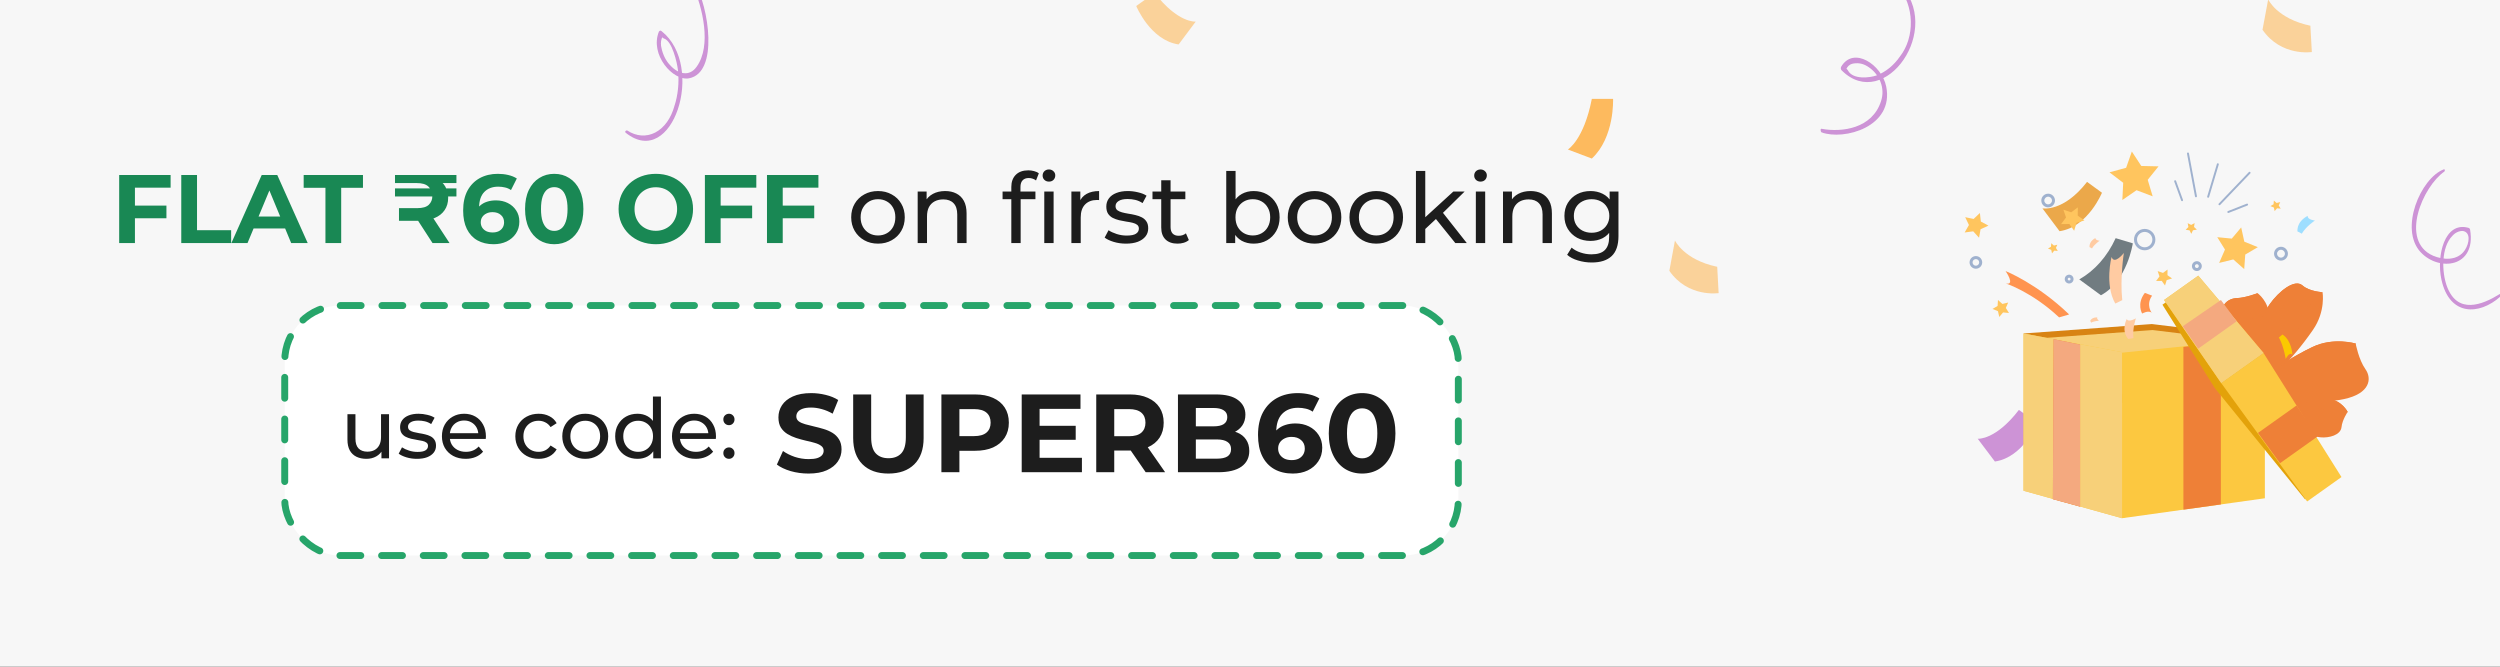 <svg width="360" height="96" viewBox="0 0 360 96" fill="none" xmlns="http://www.w3.org/2000/svg">
<rect x="0" y="0" width="360" height="96" fill="#333333" stroke="none"/>
<g clip-path="url(#clip0_18412_13165)">
<rect width="360" height="96" fill="#F7F7F7"/>
<g opacity="0.7">
<path d="M351.935 24.376C348.576 25.62 345.455 32.972 348.576 36.317C351.228 39.16 356.589 38.52 355.698 33.098C355.69 33.036 355.669 32.978 355.636 32.93C355.604 32.882 355.562 32.845 355.515 32.824C351.99 31.773 350.825 36.888 351.568 40.267C352.715 45.519 356.974 45.45 360.049 42.71C360.15 42.619 360.104 42.254 359.957 42.345C357.442 43.909 353.918 45.302 352.385 41.306C351.568 39.171 351.54 35.598 353.119 33.988C353.53 33.511 354.072 33.25 354.634 33.258C355.809 33.429 355.607 35.004 354.946 36.009C353.89 37.607 351.77 37.436 350.356 36.819C345.519 34.685 348.842 26.887 351.999 24.695C352.091 24.627 352.073 24.33 351.935 24.376Z" fill="#BA68C8"/>
<path d="M262.316 19.062C265.476 20.243 272.786 18.311 271.613 12.459C270.988 9.339 266.911 6.573 265.118 9.625C265.078 9.71 265.065 9.812 265.084 9.91C265.103 10.008 265.151 10.093 265.218 10.149C271.38 16.272 280.014 4.093 273.471 -2.366C273.266 -2.57 273.219 -2.096 273.332 -1.949C273.886 -1.299 274.332 -0.52 274.646 0.342C274.96 1.204 275.135 2.131 275.16 3.069C275.184 4.008 275.059 4.938 274.791 5.807C274.523 6.675 274.118 7.464 273.599 8.127C272.709 9.416 271.543 10.362 270.233 10.861C269.255 11.208 266.865 11.488 266.136 10.198C265.808 9.598 265.741 10.248 266.011 9.688C266.244 9.37 266.566 9.176 266.913 9.145C267.678 9.008 268.463 9.206 269.138 9.703C270.553 10.662 271.527 12.611 270.867 14.571C269.612 18.514 265.242 19.093 262.292 18.545C262.09 18.503 262.163 19.002 262.316 19.062Z" fill="#BA68C8"/>
<path d="M293.366 60.932C293.366 60.932 291.356 65.864 287.262 66.458L284.793 63.181C284.793 63.181 287.354 63.421 290.722 59.026L293.366 60.932Z" fill="#BA68C8"/>
<path d="M332.905 7.493C332.905 7.493 328.49 8.178 325.801 4.285L326.618 -0.087C326.618 -0.087 327.875 2.687 332.694 3.703L332.905 7.493Z" fill="#FF9F1C" fill-opacity="0.6"/>
<path d="M247.482 42.209C247.482 42.209 243.076 42.883 240.387 39.001L241.194 34.629C241.194 34.629 242.461 37.403 247.28 38.419L247.482 42.209Z" fill="#FF9F1C" fill-opacity="0.6"/>
<path d="M302.682 27.755C302.682 27.755 300.672 32.687 296.578 33.292L294.109 30.004C294.109 30.004 297.129 30.586 300.534 26.191L302.682 27.755Z" fill="#E68600"/>
<path d="M307.124 35.038C307.124 35.038 306.335 40.484 302.535 42.516L299.414 40.233C301.622 38.994 303.457 36.915 304.655 34.296L307.124 35.038Z" fill="#37474F"/>
<path d="M100.069 -2.372C102.047 0.97 103.537 10.466 99.217 11.277C96.915 11.709 93.539 7.869 94.881 4.562C94.922 4.481 94.985 4.428 95.056 4.413C95.128 4.399 95.203 4.424 95.266 4.484C101.654 9.553 96.86 24.519 90.105 19.12C89.892 18.951 90.188 18.715 90.328 18.795C90.969 19.213 91.655 19.455 92.345 19.505C93.035 19.555 93.716 19.413 94.348 19.087C94.979 18.761 95.549 18.258 96.022 17.606C96.496 16.955 96.865 16.169 97.107 15.294C97.623 13.738 97.808 11.982 97.643 10.222C97.501 8.918 96.782 5.946 95.651 5.561C95.13 5.395 95.535 5.068 95.266 5.605C95.144 6.004 95.138 6.463 95.249 6.892C95.448 7.86 95.876 8.727 96.461 9.347C97.632 10.681 99.291 11.111 100.339 9.577C102.474 6.579 101.203 1.12 99.722 -2.21C99.618 -2.436 99.976 -2.538 100.074 -2.377L100.069 -2.372Z" fill="#BA68C8"/>
<path d="M232.281 14.234C232.281 14.234 232.529 19.759 229.225 22.83L225.773 21.529C225.773 21.529 228.077 20.148 229.225 14.234H232.281Z" fill="#FF9F1C"/>
<path d="M163.617 0.864C163.617 0.864 165.627 5.796 169.721 6.401L172.181 3.113C172.181 3.113 169.629 3.364 166.261 -1.031L163.617 0.864Z" fill="#FF9F1C" fill-opacity="0.6"/>
</g>
<path d="M19.262 29.61H23.966V31.43H19.262V29.61ZM19.43 35H17.162V25.2H24.568V27.02H19.43V35ZM26.103 35V25.2H28.371V33.152H33.285V35H26.103ZM33.319 35L37.687 25.2H39.927L44.309 35H41.929L38.345 26.348H39.241L35.643 35H33.319ZM35.503 32.9L36.105 31.178H41.145L41.761 32.9H35.503ZM46.864 35V27.048H43.728V25.2H52.268V27.048H49.132V35H46.864ZM57.453 31.794V29.974H60.057C60.85 29.974 61.415 29.811 61.751 29.484C62.087 29.148 62.255 28.742 62.255 28.266C62.255 27.697 62.073 27.235 61.709 26.88C61.345 26.525 60.766 26.353 59.973 26.362H56.879V25.2H65.727V26.362H62.353L62.829 25.732C63.426 26.003 63.86 26.385 64.131 26.88C64.402 27.375 64.537 27.907 64.537 28.476C64.537 29.176 64.364 29.773 64.019 30.268C63.683 30.763 63.198 31.141 62.563 31.402C61.928 31.663 61.172 31.794 60.295 31.794H57.453ZM62.283 35L59.735 31.066H62.157L64.733 35H62.283ZM56.879 28.294V27.132H65.727V28.294H56.879ZM71.076 35.168C70.18 35.168 69.401 34.981 68.738 34.608C68.085 34.235 67.581 33.689 67.226 32.97C66.872 32.251 66.694 31.365 66.694 30.31C66.694 29.181 66.904 28.224 67.324 27.44C67.754 26.656 68.342 26.059 69.088 25.648C69.844 25.237 70.712 25.032 71.692 25.032C72.215 25.032 72.714 25.088 73.19 25.2C73.666 25.312 74.077 25.48 74.422 25.704L73.582 27.37C73.312 27.183 73.022 27.057 72.714 26.992C72.406 26.917 72.084 26.88 71.748 26.88C70.899 26.88 70.227 27.137 69.732 27.65C69.238 28.163 68.99 28.924 68.99 29.932C68.99 30.1 68.99 30.287 68.99 30.492C69 30.697 69.028 30.903 69.074 31.108L68.444 30.52C68.622 30.156 68.85 29.853 69.13 29.61C69.41 29.358 69.742 29.171 70.124 29.05C70.516 28.919 70.946 28.854 71.412 28.854C72.047 28.854 72.616 28.98 73.12 29.232C73.624 29.484 74.026 29.839 74.324 30.296C74.632 30.753 74.786 31.29 74.786 31.906C74.786 32.569 74.618 33.147 74.282 33.642C73.956 34.127 73.512 34.505 72.952 34.776C72.402 35.037 71.776 35.168 71.076 35.168ZM70.95 33.474C71.268 33.474 71.548 33.418 71.79 33.306C72.042 33.185 72.238 33.012 72.378 32.788C72.518 32.564 72.588 32.307 72.588 32.018C72.588 31.57 72.434 31.215 72.126 30.954C71.828 30.683 71.426 30.548 70.922 30.548C70.586 30.548 70.292 30.613 70.04 30.744C69.788 30.865 69.588 31.038 69.438 31.262C69.298 31.477 69.228 31.729 69.228 32.018C69.228 32.298 69.298 32.55 69.438 32.774C69.578 32.989 69.774 33.161 70.026 33.292C70.278 33.413 70.586 33.474 70.95 33.474ZM79.808 35.168C79.006 35.168 78.287 34.972 77.653 34.58C77.018 34.179 76.519 33.6 76.154 32.844C75.79 32.088 75.609 31.173 75.609 30.1C75.609 29.027 75.79 28.112 76.154 27.356C76.519 26.6 77.018 26.026 77.653 25.634C78.287 25.233 79.006 25.032 79.808 25.032C80.621 25.032 81.339 25.233 81.965 25.634C82.599 26.026 83.099 26.6 83.463 27.356C83.826 28.112 84.008 29.027 84.008 30.1C84.008 31.173 83.826 32.088 83.463 32.844C83.099 33.6 82.599 34.179 81.965 34.58C81.339 34.972 80.621 35.168 79.808 35.168ZM79.808 33.25C80.191 33.25 80.522 33.143 80.802 32.928C81.092 32.713 81.316 32.373 81.475 31.906C81.642 31.439 81.727 30.837 81.727 30.1C81.727 29.363 81.642 28.761 81.475 28.294C81.316 27.827 81.092 27.487 80.802 27.272C80.522 27.057 80.191 26.95 79.808 26.95C79.435 26.95 79.104 27.057 78.814 27.272C78.534 27.487 78.311 27.827 78.142 28.294C77.984 28.761 77.904 29.363 77.904 30.1C77.904 30.837 77.984 31.439 78.142 31.906C78.311 32.373 78.534 32.713 78.814 32.928C79.104 33.143 79.435 33.25 79.808 33.25ZM94.451 35.168C93.677 35.168 92.958 35.042 92.295 34.79C91.642 34.538 91.073 34.183 90.587 33.726C90.111 33.269 89.738 32.732 89.467 32.116C89.206 31.5 89.075 30.828 89.075 30.1C89.075 29.372 89.206 28.7 89.467 28.084C89.738 27.468 90.116 26.931 90.601 26.474C91.087 26.017 91.656 25.662 92.309 25.41C92.963 25.158 93.672 25.032 94.437 25.032C95.212 25.032 95.921 25.158 96.565 25.41C97.219 25.662 97.783 26.017 98.259 26.474C98.745 26.931 99.123 27.468 99.393 28.084C99.664 28.691 99.799 29.363 99.799 30.1C99.799 30.828 99.664 31.505 99.393 32.13C99.123 32.746 98.745 33.283 98.259 33.74C97.783 34.188 97.219 34.538 96.565 34.79C95.921 35.042 95.217 35.168 94.451 35.168ZM94.437 33.236C94.876 33.236 95.277 33.161 95.641 33.012C96.015 32.863 96.341 32.648 96.621 32.368C96.901 32.088 97.116 31.757 97.265 31.374C97.424 30.991 97.503 30.567 97.503 30.1C97.503 29.633 97.424 29.209 97.265 28.826C97.116 28.443 96.901 28.112 96.621 27.832C96.351 27.552 96.029 27.337 95.655 27.188C95.282 27.039 94.876 26.964 94.437 26.964C93.999 26.964 93.593 27.039 93.219 27.188C92.855 27.337 92.533 27.552 92.253 27.832C91.973 28.112 91.754 28.443 91.595 28.826C91.446 29.209 91.371 29.633 91.371 30.1C91.371 30.557 91.446 30.982 91.595 31.374C91.754 31.757 91.969 32.088 92.239 32.368C92.519 32.648 92.846 32.863 93.219 33.012C93.593 33.161 93.999 33.236 94.437 33.236ZM103.604 29.61H108.308V31.43H103.604V29.61ZM103.772 35H101.504V25.2H108.91V27.02H103.772V35ZM112.545 29.61H117.249V31.43H112.545V29.61ZM112.713 35H110.445V25.2H117.851V27.02H112.713V35Z" fill="#198854"/>
<path d="M126.436 35.084C125.69 35.084 125.027 34.921 124.448 34.594C123.87 34.267 123.412 33.819 123.076 33.25C122.74 32.671 122.572 32.018 122.572 31.29C122.572 30.553 122.74 29.899 123.076 29.33C123.412 28.761 123.87 28.317 124.448 28C125.027 27.673 125.69 27.51 126.436 27.51C127.174 27.51 127.832 27.673 128.41 28C128.998 28.317 129.456 28.761 129.782 29.33C130.118 29.89 130.286 30.543 130.286 31.29C130.286 32.027 130.118 32.681 129.782 33.25C129.456 33.819 128.998 34.267 128.41 34.594C127.832 34.921 127.174 35.084 126.436 35.084ZM126.436 33.908C126.912 33.908 127.337 33.801 127.71 33.586C128.093 33.371 128.392 33.068 128.606 32.676C128.821 32.275 128.928 31.813 128.928 31.29C128.928 30.758 128.821 30.301 128.606 29.918C128.392 29.526 128.093 29.223 127.71 29.008C127.337 28.793 126.912 28.686 126.436 28.686C125.96 28.686 125.536 28.793 125.162 29.008C124.789 29.223 124.49 29.526 124.266 29.918C124.042 30.301 123.93 30.758 123.93 31.29C123.93 31.813 124.042 32.275 124.266 32.676C124.49 33.068 124.789 33.371 125.162 33.586C125.536 33.801 125.96 33.908 126.436 33.908ZM136.107 27.51C136.714 27.51 137.246 27.627 137.703 27.86C138.17 28.093 138.534 28.448 138.795 28.924C139.056 29.4 139.187 30.002 139.187 30.73V35H137.843V30.884C137.843 30.165 137.666 29.624 137.311 29.26C136.966 28.896 136.476 28.714 135.841 28.714C135.365 28.714 134.95 28.807 134.595 28.994C134.24 29.181 133.965 29.456 133.769 29.82C133.582 30.184 133.489 30.637 133.489 31.178V35H132.145V27.58H133.433V29.582L133.223 29.05C133.466 28.565 133.839 28.187 134.343 27.916C134.847 27.645 135.435 27.51 136.107 27.51ZM145.63 35V26.922C145.63 26.194 145.84 25.615 146.26 25.186C146.689 24.747 147.296 24.528 148.08 24.528C148.369 24.528 148.645 24.565 148.906 24.64C149.177 24.705 149.405 24.813 149.592 24.962L149.186 25.984C149.046 25.872 148.887 25.788 148.71 25.732C148.533 25.667 148.346 25.634 148.15 25.634C147.758 25.634 147.459 25.746 147.254 25.97C147.049 26.185 146.946 26.507 146.946 26.936V27.93L146.974 28.546V35H145.63ZM144.37 28.686V27.58H149.102V28.686H144.37ZM150.376 35V27.58H151.72V35H150.376ZM151.048 26.152C150.787 26.152 150.567 26.068 150.39 25.9C150.222 25.732 150.138 25.527 150.138 25.284C150.138 25.032 150.222 24.822 150.39 24.654C150.567 24.486 150.787 24.402 151.048 24.402C151.309 24.402 151.524 24.486 151.692 24.654C151.869 24.813 151.958 25.013 151.958 25.256C151.958 25.508 151.874 25.723 151.706 25.9C151.538 26.068 151.319 26.152 151.048 26.152ZM154.28 35V27.58H155.568V29.596L155.442 29.092C155.647 28.579 155.993 28.187 156.478 27.916C156.963 27.645 157.561 27.51 158.27 27.51V28.812C158.214 28.803 158.158 28.798 158.102 28.798C158.055 28.798 158.009 28.798 157.962 28.798C157.243 28.798 156.674 29.013 156.254 29.442C155.834 29.871 155.624 30.492 155.624 31.304V35H154.28ZM162.136 35.084C161.52 35.084 160.932 35 160.372 34.832C159.822 34.664 159.388 34.459 159.07 34.216L159.63 33.152C159.948 33.367 160.34 33.549 160.806 33.698C161.273 33.847 161.749 33.922 162.234 33.922C162.86 33.922 163.308 33.833 163.578 33.656C163.858 33.479 163.998 33.231 163.998 32.914C163.998 32.681 163.914 32.499 163.746 32.368C163.578 32.237 163.354 32.139 163.074 32.074C162.804 32.009 162.5 31.953 162.164 31.906C161.828 31.85 161.492 31.785 161.156 31.71C160.82 31.626 160.512 31.514 160.232 31.374C159.952 31.225 159.728 31.024 159.56 30.772C159.392 30.511 159.308 30.165 159.308 29.736C159.308 29.288 159.434 28.896 159.686 28.56C159.938 28.224 160.293 27.967 160.75 27.79C161.217 27.603 161.768 27.51 162.402 27.51C162.888 27.51 163.378 27.571 163.872 27.692C164.376 27.804 164.787 27.967 165.104 28.182L164.53 29.246C164.194 29.022 163.844 28.868 163.48 28.784C163.116 28.7 162.752 28.658 162.388 28.658C161.8 28.658 161.362 28.756 161.072 28.952C160.783 29.139 160.638 29.381 160.638 29.68C160.638 29.932 160.722 30.128 160.89 30.268C161.068 30.399 161.292 30.501 161.562 30.576C161.842 30.651 162.15 30.716 162.486 30.772C162.822 30.819 163.158 30.884 163.494 30.968C163.83 31.043 164.134 31.15 164.404 31.29C164.684 31.43 164.908 31.626 165.076 31.878C165.254 32.13 165.342 32.466 165.342 32.886C165.342 33.334 165.212 33.721 164.95 34.048C164.689 34.375 164.32 34.631 163.844 34.818C163.368 34.995 162.799 35.084 162.136 35.084ZM169.57 35.084C168.823 35.084 168.245 34.883 167.834 34.482C167.423 34.081 167.218 33.507 167.218 32.76V25.956H168.562V32.704C168.562 33.105 168.66 33.413 168.856 33.628C169.061 33.843 169.351 33.95 169.724 33.95C170.144 33.95 170.494 33.833 170.774 33.6L171.194 34.566C170.989 34.743 170.741 34.874 170.452 34.958C170.172 35.042 169.878 35.084 169.57 35.084ZM165.958 28.686V27.58H170.69V28.686H165.958ZM180.513 35.084C179.878 35.084 179.304 34.944 178.791 34.664C178.287 34.375 177.885 33.95 177.587 33.39C177.297 32.83 177.153 32.13 177.153 31.29C177.153 30.45 177.302 29.75 177.601 29.19C177.909 28.63 178.315 28.21 178.819 27.93C179.332 27.65 179.897 27.51 180.513 27.51C181.241 27.51 181.885 27.669 182.445 27.986C183.005 28.303 183.448 28.747 183.775 29.316C184.101 29.876 184.265 30.534 184.265 31.29C184.265 32.046 184.101 32.709 183.775 33.278C183.448 33.847 183.005 34.291 182.445 34.608C181.885 34.925 181.241 35.084 180.513 35.084ZM176.579 35V24.612H177.923V29.554L177.783 31.276L177.867 32.998V35H176.579ZM180.401 33.908C180.877 33.908 181.301 33.801 181.675 33.586C182.057 33.371 182.356 33.068 182.571 32.676C182.795 32.275 182.907 31.813 182.907 31.29C182.907 30.758 182.795 30.301 182.571 29.918C182.356 29.526 182.057 29.223 181.675 29.008C181.301 28.793 180.877 28.686 180.401 28.686C179.934 28.686 179.509 28.793 179.127 29.008C178.753 29.223 178.455 29.526 178.231 29.918C178.016 30.301 177.909 30.758 177.909 31.29C177.909 31.813 178.016 32.275 178.231 32.676C178.455 33.068 178.753 33.371 179.127 33.586C179.509 33.801 179.934 33.908 180.401 33.908ZM189.3 35.084C188.553 35.084 187.89 34.921 187.312 34.594C186.733 34.267 186.276 33.819 185.94 33.25C185.604 32.671 185.436 32.018 185.436 31.29C185.436 30.553 185.604 29.899 185.94 29.33C186.276 28.761 186.733 28.317 187.312 28C187.89 27.673 188.553 27.51 189.3 27.51C190.037 27.51 190.695 27.673 191.274 28C191.862 28.317 192.319 28.761 192.646 29.33C192.982 29.89 193.15 30.543 193.15 31.29C193.15 32.027 192.982 32.681 192.646 33.25C192.319 33.819 191.862 34.267 191.274 34.594C190.695 34.921 190.037 35.084 189.3 35.084ZM189.3 33.908C189.776 33.908 190.2 33.801 190.574 33.586C190.956 33.371 191.255 33.068 191.47 32.676C191.684 32.275 191.792 31.813 191.792 31.29C191.792 30.758 191.684 30.301 191.47 29.918C191.255 29.526 190.956 29.223 190.574 29.008C190.2 28.793 189.776 28.686 189.3 28.686C188.824 28.686 188.399 28.793 188.026 29.008C187.652 29.223 187.354 29.526 187.13 29.918C186.906 30.301 186.794 30.758 186.794 31.29C186.794 31.813 186.906 32.275 187.13 32.676C187.354 33.068 187.652 33.371 188.026 33.586C188.399 33.801 188.824 33.908 189.3 33.908ZM198.186 35.084C197.44 35.084 196.777 34.921 196.198 34.594C195.62 34.267 195.162 33.819 194.826 33.25C194.49 32.671 194.322 32.018 194.322 31.29C194.322 30.553 194.49 29.899 194.826 29.33C195.162 28.761 195.62 28.317 196.198 28C196.777 27.673 197.44 27.51 198.186 27.51C198.924 27.51 199.582 27.673 200.16 28C200.748 28.317 201.206 28.761 201.532 29.33C201.868 29.89 202.036 30.543 202.036 31.29C202.036 32.027 201.868 32.681 201.532 33.25C201.206 33.819 200.748 34.267 200.16 34.594C199.582 34.921 198.924 35.084 198.186 35.084ZM198.186 33.908C198.662 33.908 199.087 33.801 199.46 33.586C199.843 33.371 200.142 33.068 200.356 32.676C200.571 32.275 200.678 31.813 200.678 31.29C200.678 30.758 200.571 30.301 200.356 29.918C200.142 29.526 199.843 29.223 199.46 29.008C199.087 28.793 198.662 28.686 198.186 28.686C197.71 28.686 197.286 28.793 196.912 29.008C196.539 29.223 196.24 29.526 196.016 29.918C195.792 30.301 195.68 30.758 195.68 31.29C195.68 31.813 195.792 32.275 196.016 32.676C196.24 33.068 196.539 33.371 196.912 33.586C197.286 33.801 197.71 33.908 198.186 33.908ZM204.987 33.208L205.015 31.486L209.285 27.58H210.909L207.633 30.8L206.905 31.416L204.987 33.208ZM203.895 35V24.612H205.239V35H203.895ZM209.565 35L206.653 31.388L207.521 30.31L211.217 35H209.565ZM212.522 35V27.58H213.866V35H212.522ZM213.194 26.152C212.933 26.152 212.713 26.068 212.536 25.9C212.368 25.732 212.284 25.527 212.284 25.284C212.284 25.032 212.368 24.822 212.536 24.654C212.713 24.486 212.933 24.402 213.194 24.402C213.455 24.402 213.67 24.486 213.838 24.654C214.015 24.813 214.104 25.013 214.104 25.256C214.104 25.508 214.02 25.723 213.852 25.9C213.684 26.068 213.465 26.152 213.194 26.152ZM220.394 27.51C221.001 27.51 221.533 27.627 221.99 27.86C222.457 28.093 222.821 28.448 223.082 28.924C223.344 29.4 223.474 30.002 223.474 30.73V35H222.13V30.884C222.13 30.165 221.953 29.624 221.598 29.26C221.253 28.896 220.763 28.714 220.128 28.714C219.652 28.714 219.237 28.807 218.882 28.994C218.528 29.181 218.252 29.456 218.056 29.82C217.87 30.184 217.776 30.637 217.776 31.178V35H216.432V27.58H217.72V29.582L217.51 29.05C217.753 28.565 218.126 28.187 218.63 27.916C219.134 27.645 219.722 27.51 220.394 27.51ZM229.21 37.8C228.528 37.8 227.866 37.702 227.222 37.506C226.587 37.319 226.069 37.049 225.668 36.694L226.312 35.658C226.657 35.957 227.082 36.19 227.586 36.358C228.09 36.535 228.617 36.624 229.168 36.624C230.045 36.624 230.689 36.419 231.1 36.008C231.51 35.597 231.716 34.972 231.716 34.132V32.564L231.856 31.094L231.786 29.61V27.58H233.06V33.992C233.06 35.299 232.733 36.26 232.079 36.876C231.426 37.492 230.47 37.8 229.21 37.8ZM229.042 34.692C228.323 34.692 227.679 34.543 227.11 34.244C226.55 33.936 226.102 33.511 225.766 32.97C225.439 32.429 225.276 31.803 225.276 31.094C225.276 30.375 225.439 29.75 225.766 29.218C226.102 28.677 226.55 28.257 227.11 27.958C227.679 27.659 228.323 27.51 229.042 27.51C229.676 27.51 230.255 27.641 230.778 27.902C231.3 28.154 231.716 28.546 232.024 29.078C232.341 29.61 232.5 30.282 232.5 31.094C232.5 31.897 232.341 32.564 232.024 33.096C231.716 33.628 231.3 34.029 230.778 34.3C230.255 34.561 229.676 34.692 229.042 34.692ZM229.196 33.516C229.69 33.516 230.129 33.413 230.512 33.208C230.894 33.003 231.193 32.718 231.408 32.354C231.632 31.99 231.744 31.57 231.744 31.094C231.744 30.618 231.632 30.198 231.408 29.834C231.193 29.47 230.894 29.19 230.512 28.994C230.129 28.789 229.69 28.686 229.196 28.686C228.701 28.686 228.258 28.789 227.866 28.994C227.483 29.19 227.18 29.47 226.956 29.834C226.741 30.198 226.634 30.618 226.634 31.094C226.634 31.57 226.741 31.99 226.956 32.354C227.18 32.718 227.483 33.003 227.866 33.208C228.258 33.413 228.701 33.516 229.196 33.516Z" fill="#1D1D1D"/>
<rect x="41" y="44" width="169" height="36" rx="8" fill="white"/>
<rect x="41" y="44" width="169" height="36" rx="8" stroke="#27A56A" stroke-linecap="round" stroke-dasharray="3 3"/>
<path d="M52.768 66.072C52.224 66.072 51.744 65.972 51.328 65.772C50.92 65.572 50.6 65.268 50.368 64.86C50.144 64.444 50.032 63.924 50.032 63.3V59.64H51.184V63.168C51.184 63.792 51.332 64.26 51.628 64.572C51.932 64.884 52.356 65.04 52.9 65.04C53.3 65.04 53.648 64.96 53.944 64.8C54.24 64.632 54.468 64.392 54.628 64.08C54.788 63.76 54.868 63.376 54.868 62.928V59.64H56.02V66H54.928V64.284L55.108 64.74C54.9 65.164 54.588 65.492 54.172 65.724C53.756 65.956 53.288 66.072 52.768 66.072ZM60.037 66.072C59.509 66.072 59.005 66 58.525 65.856C58.053 65.712 57.681 65.536 57.409 65.328L57.889 64.416C58.161 64.6 58.497 64.756 58.897 64.884C59.297 65.012 59.705 65.076 60.121 65.076C60.657 65.076 61.041 65 61.273 64.848C61.513 64.696 61.633 64.484 61.633 64.212C61.633 64.012 61.561 63.856 61.417 63.744C61.273 63.632 61.081 63.548 60.841 63.492C60.609 63.436 60.349 63.388 60.061 63.348C59.773 63.3 59.485 63.244 59.197 63.18C58.909 63.108 58.645 63.012 58.405 62.892C58.165 62.764 57.973 62.592 57.829 62.376C57.685 62.152 57.613 61.856 57.613 61.488C57.613 61.104 57.721 60.768 57.937 60.48C58.153 60.192 58.457 59.972 58.849 59.82C59.249 59.66 59.721 59.58 60.265 59.58C60.681 59.58 61.101 59.632 61.525 59.736C61.957 59.832 62.309 59.972 62.581 60.156L62.089 61.068C61.801 60.876 61.501 60.744 61.189 60.672C60.877 60.6 60.565 60.564 60.253 60.564C59.749 60.564 59.373 60.648 59.125 60.816C58.877 60.976 58.753 61.184 58.753 61.44C58.753 61.656 58.825 61.824 58.969 61.944C59.121 62.056 59.313 62.144 59.545 62.208C59.785 62.272 60.049 62.328 60.337 62.376C60.625 62.416 60.913 62.472 61.201 62.544C61.489 62.608 61.749 62.7 61.981 62.82C62.221 62.94 62.413 63.108 62.557 63.324C62.709 63.54 62.785 63.828 62.785 64.188C62.785 64.572 62.673 64.904 62.449 65.184C62.225 65.464 61.909 65.684 61.501 65.844C61.093 65.996 60.605 66.072 60.037 66.072ZM67.057 66.072C66.377 66.072 65.777 65.932 65.257 65.652C64.745 65.372 64.345 64.988 64.057 64.5C63.777 64.012 63.637 63.452 63.637 62.82C63.637 62.188 63.773 61.628 64.045 61.14C64.325 60.652 64.705 60.272 65.185 60C65.673 59.72 66.221 59.58 66.829 59.58C67.445 59.58 67.989 59.716 68.461 59.988C68.933 60.26 69.301 60.644 69.565 61.14C69.837 61.628 69.973 62.2 69.973 62.856C69.973 62.904 69.969 62.96 69.961 63.024C69.961 63.088 69.957 63.148 69.949 63.204H64.537V62.376H69.349L68.881 62.664C68.889 62.256 68.805 61.892 68.629 61.572C68.453 61.252 68.209 61.004 67.897 60.828C67.593 60.644 67.237 60.552 66.829 60.552C66.429 60.552 66.073 60.644 65.761 60.828C65.449 61.004 65.205 61.256 65.029 61.584C64.853 61.904 64.765 62.272 64.765 62.688V62.88C64.765 63.304 64.861 63.684 65.053 64.02C65.253 64.348 65.529 64.604 65.881 64.788C66.233 64.972 66.637 65.064 67.093 65.064C67.469 65.064 67.809 65 68.113 64.872C68.425 64.744 68.697 64.552 68.929 64.296L69.565 65.04C69.277 65.376 68.917 65.632 68.485 65.808C68.061 65.984 67.585 66.072 67.057 66.072ZM77.567 66.072C76.919 66.072 76.339 65.932 75.827 65.652C75.323 65.372 74.927 64.988 74.639 64.5C74.351 64.012 74.207 63.452 74.207 62.82C74.207 62.188 74.351 61.628 74.639 61.14C74.927 60.652 75.323 60.272 75.827 60C76.339 59.72 76.919 59.58 77.567 59.58C78.143 59.58 78.655 59.696 79.103 59.928C79.559 60.152 79.911 60.488 80.159 60.936L79.283 61.5C79.075 61.188 78.819 60.96 78.515 60.816C78.219 60.664 77.899 60.588 77.555 60.588C77.139 60.588 76.767 60.68 76.439 60.864C76.111 61.048 75.851 61.308 75.659 61.644C75.467 61.972 75.371 62.364 75.371 62.82C75.371 63.276 75.467 63.672 75.659 64.008C75.851 64.344 76.111 64.604 76.439 64.788C76.767 64.972 77.139 65.064 77.555 65.064C77.899 65.064 78.219 64.992 78.515 64.848C78.819 64.696 79.075 64.464 79.283 64.152L80.159 64.704C79.911 65.144 79.559 65.484 79.103 65.724C78.655 65.956 78.143 66.072 77.567 66.072ZM84.281 66.072C83.641 66.072 83.073 65.932 82.577 65.652C82.081 65.372 81.689 64.988 81.401 64.5C81.113 64.004 80.969 63.444 80.969 62.82C80.969 62.188 81.113 61.628 81.401 61.14C81.689 60.652 82.081 60.272 82.577 60C83.073 59.72 83.641 59.58 84.281 59.58C84.913 59.58 85.477 59.72 85.973 60C86.477 60.272 86.869 60.652 87.149 61.14C87.437 61.62 87.581 62.18 87.581 62.82C87.581 63.452 87.437 64.012 87.149 64.5C86.869 64.988 86.477 65.372 85.973 65.652C85.477 65.932 84.913 66.072 84.281 66.072ZM84.281 65.064C84.689 65.064 85.053 64.972 85.373 64.788C85.701 64.604 85.957 64.344 86.141 64.008C86.325 63.664 86.417 63.268 86.417 62.82C86.417 62.364 86.325 61.972 86.141 61.644C85.957 61.308 85.701 61.048 85.373 60.864C85.053 60.68 84.689 60.588 84.281 60.588C83.873 60.588 83.509 60.68 83.189 60.864C82.869 61.048 82.613 61.308 82.421 61.644C82.229 61.972 82.133 62.364 82.133 62.82C82.133 63.268 82.229 63.664 82.421 64.008C82.613 64.344 82.869 64.604 83.189 64.788C83.509 64.972 83.873 65.064 84.281 65.064ZM91.802 66.072C91.186 66.072 90.634 65.936 90.146 65.664C89.666 65.392 89.286 65.012 89.006 64.524C88.726 64.036 88.586 63.468 88.586 62.82C88.586 62.172 88.726 61.608 89.006 61.128C89.286 60.64 89.666 60.26 90.146 59.988C90.634 59.716 91.186 59.58 91.802 59.58C92.338 59.58 92.822 59.7 93.254 59.94C93.686 60.18 94.03 60.54 94.286 61.02C94.55 61.5 94.682 62.1 94.682 62.82C94.682 63.54 94.554 64.14 94.298 64.62C94.05 65.1 93.71 65.464 93.278 65.712C92.846 65.952 92.354 66.072 91.802 66.072ZM91.898 65.064C92.298 65.064 92.658 64.972 92.978 64.788C93.306 64.604 93.562 64.344 93.746 64.008C93.938 63.664 94.034 63.268 94.034 62.82C94.034 62.364 93.938 61.972 93.746 61.644C93.562 61.308 93.306 61.048 92.978 60.864C92.658 60.68 92.298 60.588 91.898 60.588C91.49 60.588 91.126 60.68 90.806 60.864C90.486 61.048 90.23 61.308 90.038 61.644C89.846 61.972 89.75 62.364 89.75 62.82C89.75 63.268 89.846 63.664 90.038 64.008C90.23 64.344 90.486 64.604 90.806 64.788C91.126 64.972 91.49 65.064 91.898 65.064ZM94.07 66V64.284L94.142 62.808L94.022 61.332V57.096H95.174V66H94.07ZM100.186 66.072C99.506 66.072 98.906 65.932 98.386 65.652C97.874 65.372 97.474 64.988 97.186 64.5C96.906 64.012 96.766 63.452 96.766 62.82C96.766 62.188 96.902 61.628 97.174 61.14C97.454 60.652 97.834 60.272 98.314 60C98.802 59.72 99.35 59.58 99.958 59.58C100.574 59.58 101.118 59.716 101.59 59.988C102.062 60.26 102.43 60.644 102.694 61.14C102.966 61.628 103.102 62.2 103.102 62.856C103.102 62.904 103.098 62.96 103.09 63.024C103.09 63.088 103.086 63.148 103.078 63.204H97.666V62.376H102.478L102.01 62.664C102.018 62.256 101.934 61.892 101.758 61.572C101.582 61.252 101.338 61.004 101.026 60.828C100.722 60.644 100.366 60.552 99.958 60.552C99.558 60.552 99.202 60.644 98.89 60.828C98.578 61.004 98.334 61.256 98.158 61.584C97.982 61.904 97.894 62.272 97.894 62.688V62.88C97.894 63.304 97.99 63.684 98.182 64.02C98.382 64.348 98.658 64.604 99.01 64.788C99.362 64.972 99.766 65.064 100.222 65.064C100.598 65.064 100.938 65 101.242 64.872C101.554 64.744 101.826 64.552 102.058 64.296L102.694 65.04C102.406 65.376 102.046 65.632 101.614 65.808C101.19 65.984 100.714 66.072 100.186 66.072ZM104.977 61.224C104.753 61.224 104.561 61.148 104.401 60.996C104.241 60.836 104.161 60.636 104.161 60.396C104.161 60.156 104.241 59.96 104.401 59.808C104.561 59.656 104.753 59.58 104.977 59.58C105.193 59.58 105.377 59.656 105.529 59.808C105.689 59.96 105.769 60.156 105.769 60.396C105.769 60.636 105.689 60.836 105.529 60.996C105.377 61.148 105.193 61.224 104.977 61.224ZM104.977 66.072C104.753 66.072 104.561 65.996 104.401 65.844C104.241 65.684 104.161 65.484 104.161 65.244C104.161 65.004 104.241 64.808 104.401 64.656C104.561 64.504 104.753 64.428 104.977 64.428C105.193 64.428 105.377 64.504 105.529 64.656C105.689 64.808 105.769 65.004 105.769 65.244C105.769 65.484 105.689 65.684 105.529 65.844C105.377 65.996 105.193 66.072 104.977 66.072Z" fill="#1D1D1D"/>
<path d="M116.43 68.192C115.534 68.192 114.675 68.075 113.854 67.84C113.033 67.595 112.371 67.28 111.87 66.896L112.75 64.944C113.23 65.285 113.795 65.568 114.446 65.792C115.107 66.005 115.774 66.112 116.446 66.112C116.958 66.112 117.369 66.064 117.678 65.968C117.998 65.861 118.233 65.717 118.382 65.536C118.531 65.355 118.606 65.147 118.606 64.912C118.606 64.613 118.489 64.379 118.254 64.208C118.019 64.027 117.71 63.883 117.326 63.776C116.942 63.659 116.515 63.552 116.046 63.456C115.587 63.349 115.123 63.221 114.654 63.072C114.195 62.923 113.774 62.731 113.39 62.496C113.006 62.261 112.691 61.952 112.446 61.568C112.211 61.184 112.094 60.693 112.094 60.096C112.094 59.456 112.265 58.875 112.606 58.352C112.958 57.819 113.481 57.397 114.174 57.088C114.878 56.768 115.758 56.608 116.814 56.608C117.518 56.608 118.211 56.693 118.894 56.864C119.577 57.024 120.179 57.269 120.702 57.6L119.902 59.568C119.379 59.269 118.857 59.051 118.334 58.912C117.811 58.763 117.299 58.688 116.798 58.688C116.297 58.688 115.886 58.747 115.566 58.864C115.246 58.981 115.017 59.136 114.878 59.328C114.739 59.509 114.67 59.723 114.67 59.968C114.67 60.256 114.787 60.491 115.022 60.672C115.257 60.843 115.566 60.981 115.95 61.088C116.334 61.195 116.755 61.301 117.214 61.408C117.683 61.515 118.147 61.637 118.606 61.776C119.075 61.915 119.502 62.101 119.886 62.336C120.27 62.571 120.579 62.88 120.814 63.264C121.059 63.648 121.182 64.133 121.182 64.72C121.182 65.349 121.006 65.925 120.654 66.448C120.302 66.971 119.774 67.392 119.07 67.712C118.377 68.032 117.497 68.192 116.43 68.192ZM127.929 68.192C126.34 68.192 125.097 67.749 124.201 66.864C123.305 65.979 122.857 64.715 122.857 63.072V56.8H125.449V62.976C125.449 64.043 125.668 64.811 126.105 65.28C126.542 65.749 127.156 65.984 127.945 65.984C128.734 65.984 129.348 65.749 129.785 65.28C130.222 64.811 130.441 64.043 130.441 62.976V56.8H133.001V63.072C133.001 64.715 132.553 65.979 131.657 66.864C130.761 67.749 129.518 68.192 127.929 68.192ZM135.562 68V56.8H140.41C141.413 56.8 142.277 56.965 143.002 57.296C143.728 57.616 144.288 58.08 144.682 58.688C145.077 59.296 145.274 60.021 145.274 60.864C145.274 61.696 145.077 62.416 144.682 63.024C144.288 63.632 143.728 64.101 143.002 64.432C142.277 64.752 141.413 64.912 140.41 64.912H137.002L138.154 63.744V68H135.562ZM138.154 64.032L137.002 62.8H140.266C141.066 62.8 141.664 62.629 142.058 62.288C142.453 61.947 142.65 61.472 142.65 60.864C142.65 60.245 142.453 59.765 142.058 59.424C141.664 59.083 141.066 58.912 140.266 58.912H137.002L138.154 57.68V64.032ZM149.509 61.312H154.901V63.328H149.509V61.312ZM149.701 65.92H155.797V68H147.125V56.8H155.589V58.88H149.701V65.92ZM157.859 68V56.8H162.707C163.71 56.8 164.574 56.965 165.299 57.296C166.025 57.616 166.585 58.08 166.979 58.688C167.374 59.296 167.571 60.021 167.571 60.864C167.571 61.696 167.374 62.416 166.979 63.024C166.585 63.621 166.025 64.08 165.299 64.4C164.574 64.72 163.71 64.88 162.707 64.88H159.299L160.451 63.744V68H157.859ZM164.979 68L162.179 63.936H164.947L167.779 68H164.979ZM160.451 64.032L159.299 62.816H162.563C163.363 62.816 163.961 62.645 164.355 62.304C164.75 61.952 164.947 61.472 164.947 60.864C164.947 60.245 164.75 59.765 164.355 59.424C163.961 59.083 163.363 58.912 162.563 58.912H159.299L160.451 57.68V64.032ZM169.625 68V56.8H175.097C176.505 56.8 177.561 57.067 178.265 57.6C178.98 58.133 179.337 58.837 179.337 59.712C179.337 60.299 179.193 60.811 178.905 61.248C178.617 61.675 178.222 62.005 177.721 62.24C177.22 62.475 176.644 62.592 175.993 62.592L176.297 61.936C177.001 61.936 177.625 62.053 178.169 62.288C178.713 62.512 179.134 62.848 179.433 63.296C179.742 63.744 179.897 64.293 179.897 64.944C179.897 65.904 179.518 66.656 178.761 67.2C178.004 67.733 176.889 68 175.417 68H169.625ZM172.201 66.048H175.225C175.897 66.048 176.404 65.941 176.745 65.728C177.097 65.504 177.273 65.152 177.273 64.672C177.273 64.203 177.097 63.856 176.745 63.632C176.404 63.397 175.897 63.28 175.225 63.28H172.009V61.392H174.777C175.406 61.392 175.886 61.285 176.217 61.072C176.558 60.848 176.729 60.512 176.729 60.064C176.729 59.627 176.558 59.301 176.217 59.088C175.886 58.864 175.406 58.752 174.777 58.752H172.201V66.048ZM186.163 68.192C185.139 68.192 184.249 67.979 183.491 67.552C182.745 67.125 182.169 66.501 181.763 65.68C181.358 64.859 181.155 63.845 181.155 62.64C181.155 61.349 181.395 60.256 181.875 59.36C182.366 58.464 183.038 57.781 183.891 57.312C184.755 56.843 185.747 56.608 186.867 56.608C187.465 56.608 188.035 56.672 188.579 56.8C189.123 56.928 189.593 57.12 189.987 57.376L189.027 59.28C188.718 59.067 188.387 58.923 188.035 58.848C187.683 58.763 187.315 58.72 186.931 58.72C185.961 58.72 185.193 59.013 184.627 59.6C184.062 60.187 183.779 61.056 183.779 62.208C183.779 62.4 183.779 62.613 183.779 62.848C183.79 63.083 183.822 63.317 183.875 63.552L183.155 62.88C183.358 62.464 183.619 62.117 183.939 61.84C184.259 61.552 184.638 61.339 185.075 61.2C185.523 61.051 186.014 60.976 186.547 60.976C187.273 60.976 187.923 61.12 188.499 61.408C189.075 61.696 189.534 62.101 189.875 62.624C190.227 63.147 190.403 63.76 190.403 64.464C190.403 65.221 190.211 65.883 189.827 66.448C189.454 67.003 188.947 67.435 188.307 67.744C187.678 68.043 186.963 68.192 186.163 68.192ZM186.019 66.256C186.382 66.256 186.702 66.192 186.979 66.064C187.267 65.925 187.491 65.728 187.651 65.472C187.811 65.216 187.891 64.923 187.891 64.592C187.891 64.08 187.715 63.675 187.363 63.376C187.022 63.067 186.563 62.912 185.987 62.912C185.603 62.912 185.267 62.987 184.979 63.136C184.691 63.275 184.462 63.472 184.291 63.728C184.131 63.973 184.051 64.261 184.051 64.592C184.051 64.912 184.131 65.2 184.291 65.456C184.451 65.701 184.675 65.899 184.963 66.048C185.251 66.187 185.603 66.256 186.019 66.256ZM196.143 68.192C195.225 68.192 194.404 67.968 193.679 67.52C192.953 67.061 192.383 66.4 191.967 65.536C191.551 64.672 191.343 63.627 191.343 62.4C191.343 61.173 191.551 60.128 191.967 59.264C192.383 58.4 192.953 57.744 193.679 57.296C194.404 56.837 195.225 56.608 196.143 56.608C197.071 56.608 197.892 56.837 198.607 57.296C199.332 57.744 199.903 58.4 200.319 59.264C200.735 60.128 200.943 61.173 200.943 62.4C200.943 63.627 200.735 64.672 200.319 65.536C199.903 66.4 199.332 67.061 198.607 67.52C197.892 67.968 197.071 68.192 196.143 68.192ZM196.143 66C196.58 66 196.959 65.877 197.279 65.632C197.609 65.387 197.865 64.997 198.047 64.464C198.239 63.931 198.335 63.243 198.335 62.4C198.335 61.557 198.239 60.869 198.047 60.336C197.865 59.803 197.609 59.413 197.279 59.168C196.959 58.923 196.58 58.8 196.143 58.8C195.716 58.8 195.337 58.923 195.007 59.168C194.687 59.413 194.431 59.803 194.239 60.336C194.057 60.869 193.967 61.557 193.967 62.4C193.967 63.243 194.057 63.931 194.239 64.464C194.431 64.997 194.687 65.387 195.007 65.632C195.337 65.877 195.716 66 196.143 66Z" fill="#1D1D1D"/>
<path d="M309.872 46.662L291.39 48.021L306.184 58.393L320.978 48.021L309.872 46.662Z" fill="#D88313"/>
<g style="mix-blend-mode:multiply">
<path d="M309.974 47.526L294.214 48.684L306.829 57.529L319.445 48.684L309.974 47.526Z" fill="#F7D079"/>
</g>
<path d="M305.57 74.624L326.141 71.752V48.666L305.57 50.786V74.624Z" fill="#FCC840"/>
<path d="M291.39 70.666L305.57 74.624V50.715L291.39 48.021V70.666Z" fill="#FCC840"/>
<g style="mix-blend-mode:multiply">
<path d="M291.39 70.666L305.57 74.624V50.715L291.39 48.021V70.666Z" fill="#F7D079"/>
</g>
<path d="M314.411 73.39L319.804 72.637V49.319L314.411 49.955V73.39Z" fill="#EE8037"/>
<path d="M299.532 72.951L295.615 71.885L295.722 48.844L299.532 49.619V72.951Z" fill="#EE8037"/>
<g style="mix-blend-mode:multiply">
<path d="M299.532 72.951L295.615 71.885L295.722 48.844L299.532 49.619V72.951Z" fill="#F4A97F"/>
</g>
<path d="M307.571 45.837C307.571 45.837 307.046 47.33 307.214 48.686L306.461 48.816C305.387 47.534 306.251 45.946 306.251 45.946C306.53 46.48 307.571 45.837 307.571 45.837Z" fill="#FFCBA2"/>
<path d="M305.837 36.419C305.837 36.419 305.26 40.068 305.606 43.218L304.599 43.712C303.037 40.959 304.064 37.004 304.064 37.004C304.487 38.193 305.837 36.419 305.837 36.419Z" fill="#FFCBA2"/>
<path d="M302.25 46.187C302.25 46.187 301.618 46.205 301.136 46.461L300.98 46.198C301.305 45.614 302.021 45.71 302.021 45.71C301.862 45.89 302.25 46.187 302.25 46.187Z" fill="#FFCBA2"/>
<path d="M302.352 34.668C302.352 34.668 301.628 35.135 301.247 35.773L300.88 35.577C300.847 34.668 301.749 34.274 301.749 34.274C301.69 34.597 302.352 34.668 302.352 34.668Z" fill="#FFCBA2"/>
<path d="M308.468 45.153C308.468 45.153 307.639 43.752 308.859 42.175L309.903 42.574C308.953 43.898 309.849 45.048 309.849 45.048C309.388 44.621 308.468 45.153 308.468 45.153Z" fill="#FF9450"/>
<path d="M333.351 31.758C333.351 31.758 332.109 32.557 331.457 33.651L330.828 33.315C330.772 31.757 332.317 31.082 332.317 31.082C332.216 31.635 333.351 31.758 333.351 31.758Z" fill="#9EDEFF"/>
<path d="M288.798 39.029C288.798 39.029 293.308 40.806 297.956 45.281L296.511 45.702C292.594 42.032 288.845 40.82 288.845 40.82C290.266 41.124 288.798 39.029 288.798 39.029Z" fill="#FF9450"/>
<path d="M326.723 45.523C326.642 49.349 325.464 51.68 325.464 51.68C325.464 51.68 323.165 48.555 323.223 46.463C323.281 44.37 325.078 42.204 325.078 42.204C325.078 42.204 326.766 43.435 326.723 45.523Z" fill="#EE8037"/>
<path d="M325.408 50.495C325.431 49.206 323.899 45.992 324.24 44.472C324.58 42.952 325.101 42.211 325.101 42.211C325.101 42.211 323.353 42.888 322.104 42.926C320.854 42.964 319.449 43.933 320.105 46.147C320.761 48.362 322.177 49.164 322.275 50.309C322.374 51.453 325.408 50.495 325.408 50.495Z" fill="#EE8037"/>
<g style="mix-blend-mode:multiply">
<path d="M325.408 50.495C325.431 49.206 323.899 45.992 324.24 44.472C324.58 42.952 325.101 42.211 325.101 42.211C325.101 42.211 323.353 42.888 322.104 42.926C320.854 42.964 319.449 43.933 320.105 46.147C320.761 48.362 322.177 49.164 322.275 50.309C322.374 51.453 325.408 50.495 325.408 50.495Z" fill="#EE8037"/>
</g>
<path d="M335.435 57.475C332.114 57.081 329.919 57.746 329.919 57.746C329.919 57.746 332.316 60.555 334.135 60.756C335.953 60.957 338.064 59.312 338.064 59.312C338.064 59.312 337.248 57.691 335.435 57.475Z" fill="#EE8037"/>
<g style="mix-blend-mode:multiply">
<path d="M335.435 57.475C332.114 57.081 329.919 57.746 329.919 57.746C329.919 57.746 332.316 60.555 334.135 60.756C335.953 60.957 338.064 59.312 338.064 59.312C338.064 59.312 337.248 57.691 335.435 57.475Z" fill="#EE8037"/>
</g>
<path d="M330.273 57.794C332.672 57.385 334.661 59.176 336.064 59.471C337.299 59.73 338.064 59.312 338.064 59.312C338.064 59.312 337.284 60.458 337.181 61.493C337.064 62.667 335.362 63.092 334.16 62.977C331.97 62.767 331.755 60.883 330.768 60.697C329.782 60.51 330.273 57.794 330.273 57.794Z" fill="#EE8037"/>
<path d="M333.072 47.496C329.67 52.425 326.621 54.759 326.621 54.759C326.621 54.759 326.892 48.683 328.768 46C330.644 43.316 334.446 42.074 334.446 42.074C334.446 42.074 334.929 44.806 333.072 47.496Z" fill="#EE8037"/>
<path d="M332.991 49.969C327.41 52.653 324.937 55.497 324.937 55.497C324.937 55.497 331.435 55.836 334.476 54.353C337.518 52.871 339.24 49.477 339.24 49.477C339.24 49.477 336.038 48.504 332.991 49.969H332.991Z" fill="#EE8037"/>
<g style="mix-blend-mode:multiply">
<path d="M332.991 49.969C327.41 52.653 324.937 55.497 324.937 55.497C324.937 55.497 331.435 55.836 334.476 54.353C337.518 52.871 339.24 49.477 339.24 49.477C339.24 49.477 336.038 48.504 332.991 49.969H332.991Z" fill="#EE8037"/>
</g>
<path d="M326.731 54.753C328.615 53.853 334.617 53.31 336.581 51.913C338.545 50.516 339.211 49.456 339.211 49.456C339.211 49.456 339.646 51.787 340.616 53.151C341.586 54.514 341.31 56.676 337.502 57.477C333.695 58.278 331.348 57.307 329.578 57.979C327.808 58.651 326.731 54.753 326.731 54.753Z" fill="#EE8037"/>
<path d="M326.979 54.228C330.036 51.36 330.728 46.858 332.054 44.648C333.222 42.703 334.446 42.074 334.446 42.074C334.446 42.074 332.574 41.997 331.563 41.106C330.415 40.094 328.13 41.993 326.875 43.75C324.588 46.95 325.976 49.123 325.026 50.656C324.075 52.189 326.979 54.228 326.979 54.228Z" fill="#EE8037"/>
<g style="mix-blend-mode:multiply">
<path d="M326.979 54.228C330.036 51.36 330.728 46.858 332.054 44.648C333.222 42.703 334.446 42.074 334.446 42.074C334.446 42.074 332.574 41.997 331.563 41.106C330.415 40.094 328.13 41.993 326.875 43.75C324.588 46.95 325.976 49.123 325.026 50.656C324.075 52.189 326.979 54.228 326.979 54.228Z" fill="#EE8037"/>
</g>
<g style="mix-blend-mode:multiply">
<path d="M325.325 51.367L336.266 68.83L331.935 71.91L318.947 55.903L311.391 43.876L316.124 40.51L325.325 51.367Z" fill="#E3A20A"/>
</g>
<path d="M319.855 55.163L332.228 72.211L337.173 68.695L325.947 50.831L319.855 55.163Z" fill="#FCC840"/>
<path d="M311.626 43.198L319.855 55.163L325.947 50.831L316.55 39.696L311.626 43.198Z" fill="#FCC840"/>
<g style="mix-blend-mode:multiply">
<path d="M311.626 43.198L319.855 55.163L325.947 50.831L316.55 39.696L311.626 43.198Z" fill="#F7D079"/>
</g>
<path d="M325.149 62.34L328.32 66.703L333.767 62.829L330.699 58.393L325.149 62.34Z" fill="#EE8037"/>
<g style="mix-blend-mode:multiply">
<path d="M316.534 50.21L314.318 46.979L319.81 43.204L322.076 46.268L316.534 50.21Z" fill="#F4A97F"/>
</g>
<path d="M329.142 51.691C329.142 51.691 328.887 49.937 328.165 48.595L328.68 48.168C330.057 49.083 330.097 51.066 330.097 51.066C329.652 50.62 329.142 51.691 329.142 51.691Z" fill="#FBC900"/>
<path d="M323.718 29.501C323.726 29.472 323.726 29.439 323.714 29.409C323.685 29.337 323.603 29.301 323.531 29.329L320.826 30.394C320.753 30.423 320.718 30.505 320.746 30.577C320.775 30.65 320.857 30.685 320.929 30.657L323.634 29.592C323.676 29.575 323.706 29.541 323.718 29.501Z" fill="#9FB1CE"/>
<path d="M324.074 24.919C324.089 24.87 324.076 24.815 324.037 24.777C323.98 24.723 323.891 24.725 323.837 24.781L319.501 29.314C319.447 29.37 319.449 29.46 319.505 29.514C319.561 29.567 319.651 29.565 319.704 29.509L324.041 24.976C324.057 24.96 324.068 24.94 324.074 24.919Z" fill="#9FB1CE"/>
<path d="M314.352 28.866C314.36 28.837 314.36 28.807 314.349 28.777L313.354 26.046C313.328 25.973 313.247 25.935 313.173 25.962C313.1 25.989 313.062 26.069 313.089 26.142L314.084 28.874C314.111 28.947 314.192 28.985 314.265 28.958C314.309 28.942 314.34 28.907 314.352 28.866Z" fill="#9FB1CE"/>
<path d="M316.354 28.309C316.36 28.288 316.362 28.266 316.358 28.243L315.206 22.076C315.192 22 315.118 21.949 315.041 21.963C314.965 21.978 314.914 22.051 314.929 22.128L316.08 28.295C316.095 28.371 316.168 28.422 316.245 28.407C316.299 28.397 316.34 28.358 316.354 28.309Z" fill="#9FB1CE"/>
<path d="M318.108 28.376L319.502 23.692C319.525 23.617 319.482 23.539 319.407 23.517C319.333 23.494 319.254 23.537 319.232 23.611L317.838 28.295C317.816 28.37 317.858 28.448 317.933 28.471C318.007 28.493 318.086 28.45 318.108 28.376Z" fill="#9FB1CE"/>
<path d="M310.703 39.038L310.965 39.808L310.478 40.46L311.291 40.449L311.761 41.113L312.002 40.337L312.778 40.096L312.115 39.626L312.125 38.813L311.473 39.3L310.703 39.038Z" fill="#FFC55E"/>
<path d="M314.731 33.092L315.291 33.165L315.548 33.668L315.79 33.158L316.348 33.069L315.938 32.68L316.026 32.122L315.529 32.392L315.026 32.137L315.129 32.692L314.731 33.092Z" fill="#FFC55E"/>
<path d="M297.126 30.19L297.508 31.317L296.796 32.271L297.986 32.256L298.674 33.228L299.027 32.091L300.163 31.738L299.192 31.051L299.207 29.86L298.253 30.573L297.126 30.19Z" fill="#FFC55E"/>
<path d="M303.764 24.813L305.739 26.32L305.617 28.802L307.661 27.389L309.984 28.271L309.271 25.892L310.828 23.956L308.345 23.898L306.985 21.818L306.162 24.163L303.764 24.813Z" fill="#FFC55E"/>
<path d="M282.985 31.275L283.527 32.397L282.909 33.479L284.143 33.31L284.982 34.232L285.203 33.006L286.338 32.494L285.241 31.905L285.105 30.667L284.205 31.528L282.985 31.275Z" fill="#FFC55E"/>
<path d="M319.286 34.154L320.396 35.937L319.556 37.862L321.595 37.357L323.167 38.751L323.317 36.656L325.127 35.592L323.182 34.802L322.73 32.751L321.377 34.358L319.286 34.154Z" fill="#FFC55E"/>
<path d="M286.916 44.491L287.708 44.811L287.893 45.645L288.442 44.99L289.293 45.07L288.84 44.346L289.18 43.562L288.351 43.77L287.71 43.204L287.651 44.057L286.916 44.491Z" fill="#FFC55E"/>
<path d="M294.906 35.791L295.378 35.981L295.489 36.478L295.817 36.088L296.323 36.136L296.053 35.704L296.256 35.237L295.762 35.36L295.38 35.023L295.345 35.532L294.906 35.791Z" fill="#FFC55E"/>
<path d="M326.936 29.681L327.432 29.88L327.548 30.402L327.891 29.992L328.423 30.043L328.14 29.59L328.352 29.1L327.834 29.229L327.433 28.876L327.396 29.409L326.936 29.681Z" fill="#FFC55E"/>
<path d="M294.933 29.86C295.475 29.86 295.917 29.419 295.917 28.876C295.917 28.333 295.475 27.891 294.933 27.891C294.389 27.891 293.948 28.333 293.948 28.876C293.948 29.419 294.389 29.86 294.933 29.86ZM294.933 28.323C295.237 28.323 295.485 28.571 295.485 28.876C295.485 29.18 295.237 29.428 294.933 29.428C294.628 29.428 294.38 29.18 294.38 28.876C294.38 28.571 294.628 28.323 294.933 28.323Z" fill="#9FB1CE"/>
<path d="M328.461 37.529C329.011 37.529 329.459 37.082 329.459 36.532C329.459 35.982 329.011 35.535 328.461 35.535C327.912 35.535 327.464 35.982 327.464 36.532C327.464 37.082 327.912 37.529 328.461 37.529ZM328.461 35.967C328.773 35.967 329.027 36.22 329.027 36.532C329.027 36.844 328.773 37.097 328.461 37.097C328.15 37.097 327.896 36.844 327.896 36.532C327.896 36.22 328.15 35.967 328.461 35.967Z" fill="#9FB1CE"/>
<path d="M308.836 36.043C309.685 36.043 310.375 35.352 310.375 34.503C310.375 33.654 309.685 32.963 308.836 32.963C307.987 32.963 307.296 33.654 307.296 34.503C307.296 35.352 307.987 36.043 308.836 36.043ZM308.836 33.395C309.446 33.395 309.943 33.892 309.943 34.503C309.943 35.114 309.446 35.61 308.836 35.61C308.225 35.61 307.728 35.114 307.728 34.503C307.728 33.892 308.225 33.395 308.836 33.395Z" fill="#9FB1CE"/>
<path d="M316.348 39.029C316.74 39.029 317.058 38.711 317.058 38.319C317.058 37.927 316.74 37.609 316.348 37.609C315.957 37.609 315.638 37.927 315.638 38.319C315.638 38.711 315.957 39.029 316.348 39.029ZM316.348 38.041C316.502 38.041 316.626 38.165 316.626 38.319C316.626 38.472 316.502 38.597 316.348 38.597C316.195 38.597 316.07 38.472 316.07 38.319C316.07 38.165 316.195 38.041 316.348 38.041Z" fill="#9FB1CE"/>
<path d="M284.527 38.695C285.029 38.695 285.437 38.286 285.437 37.784C285.437 37.282 285.029 36.874 284.527 36.874C284.025 36.874 283.616 37.282 283.616 37.784C283.616 38.286 284.025 38.695 284.527 38.695ZM284.527 37.306C284.79 37.306 285.005 37.52 285.005 37.784C285.005 38.048 284.79 38.263 284.527 38.263C284.263 38.263 284.048 38.048 284.048 37.784C284.048 37.52 284.263 37.306 284.527 37.306Z" fill="#9FB1CE"/>
<path d="M297.956 40.824C298.306 40.824 298.591 40.539 298.591 40.189C298.591 39.839 298.306 39.554 297.956 39.554C297.606 39.554 297.321 39.839 297.321 40.189C297.321 40.539 297.606 40.824 297.956 40.824ZM297.956 39.986C298.068 39.986 298.159 40.077 298.159 40.189C298.159 40.3 298.068 40.391 297.956 40.391C297.844 40.391 297.754 40.3 297.754 40.189C297.754 40.077 297.844 39.986 297.956 39.986Z" fill="#9FB1CE"/>
</g>
<defs>
<clipPath id="clip0_18412_13165">
<rect width="360" height="96" fill="white"/>
</clipPath>
</defs>
</svg>
